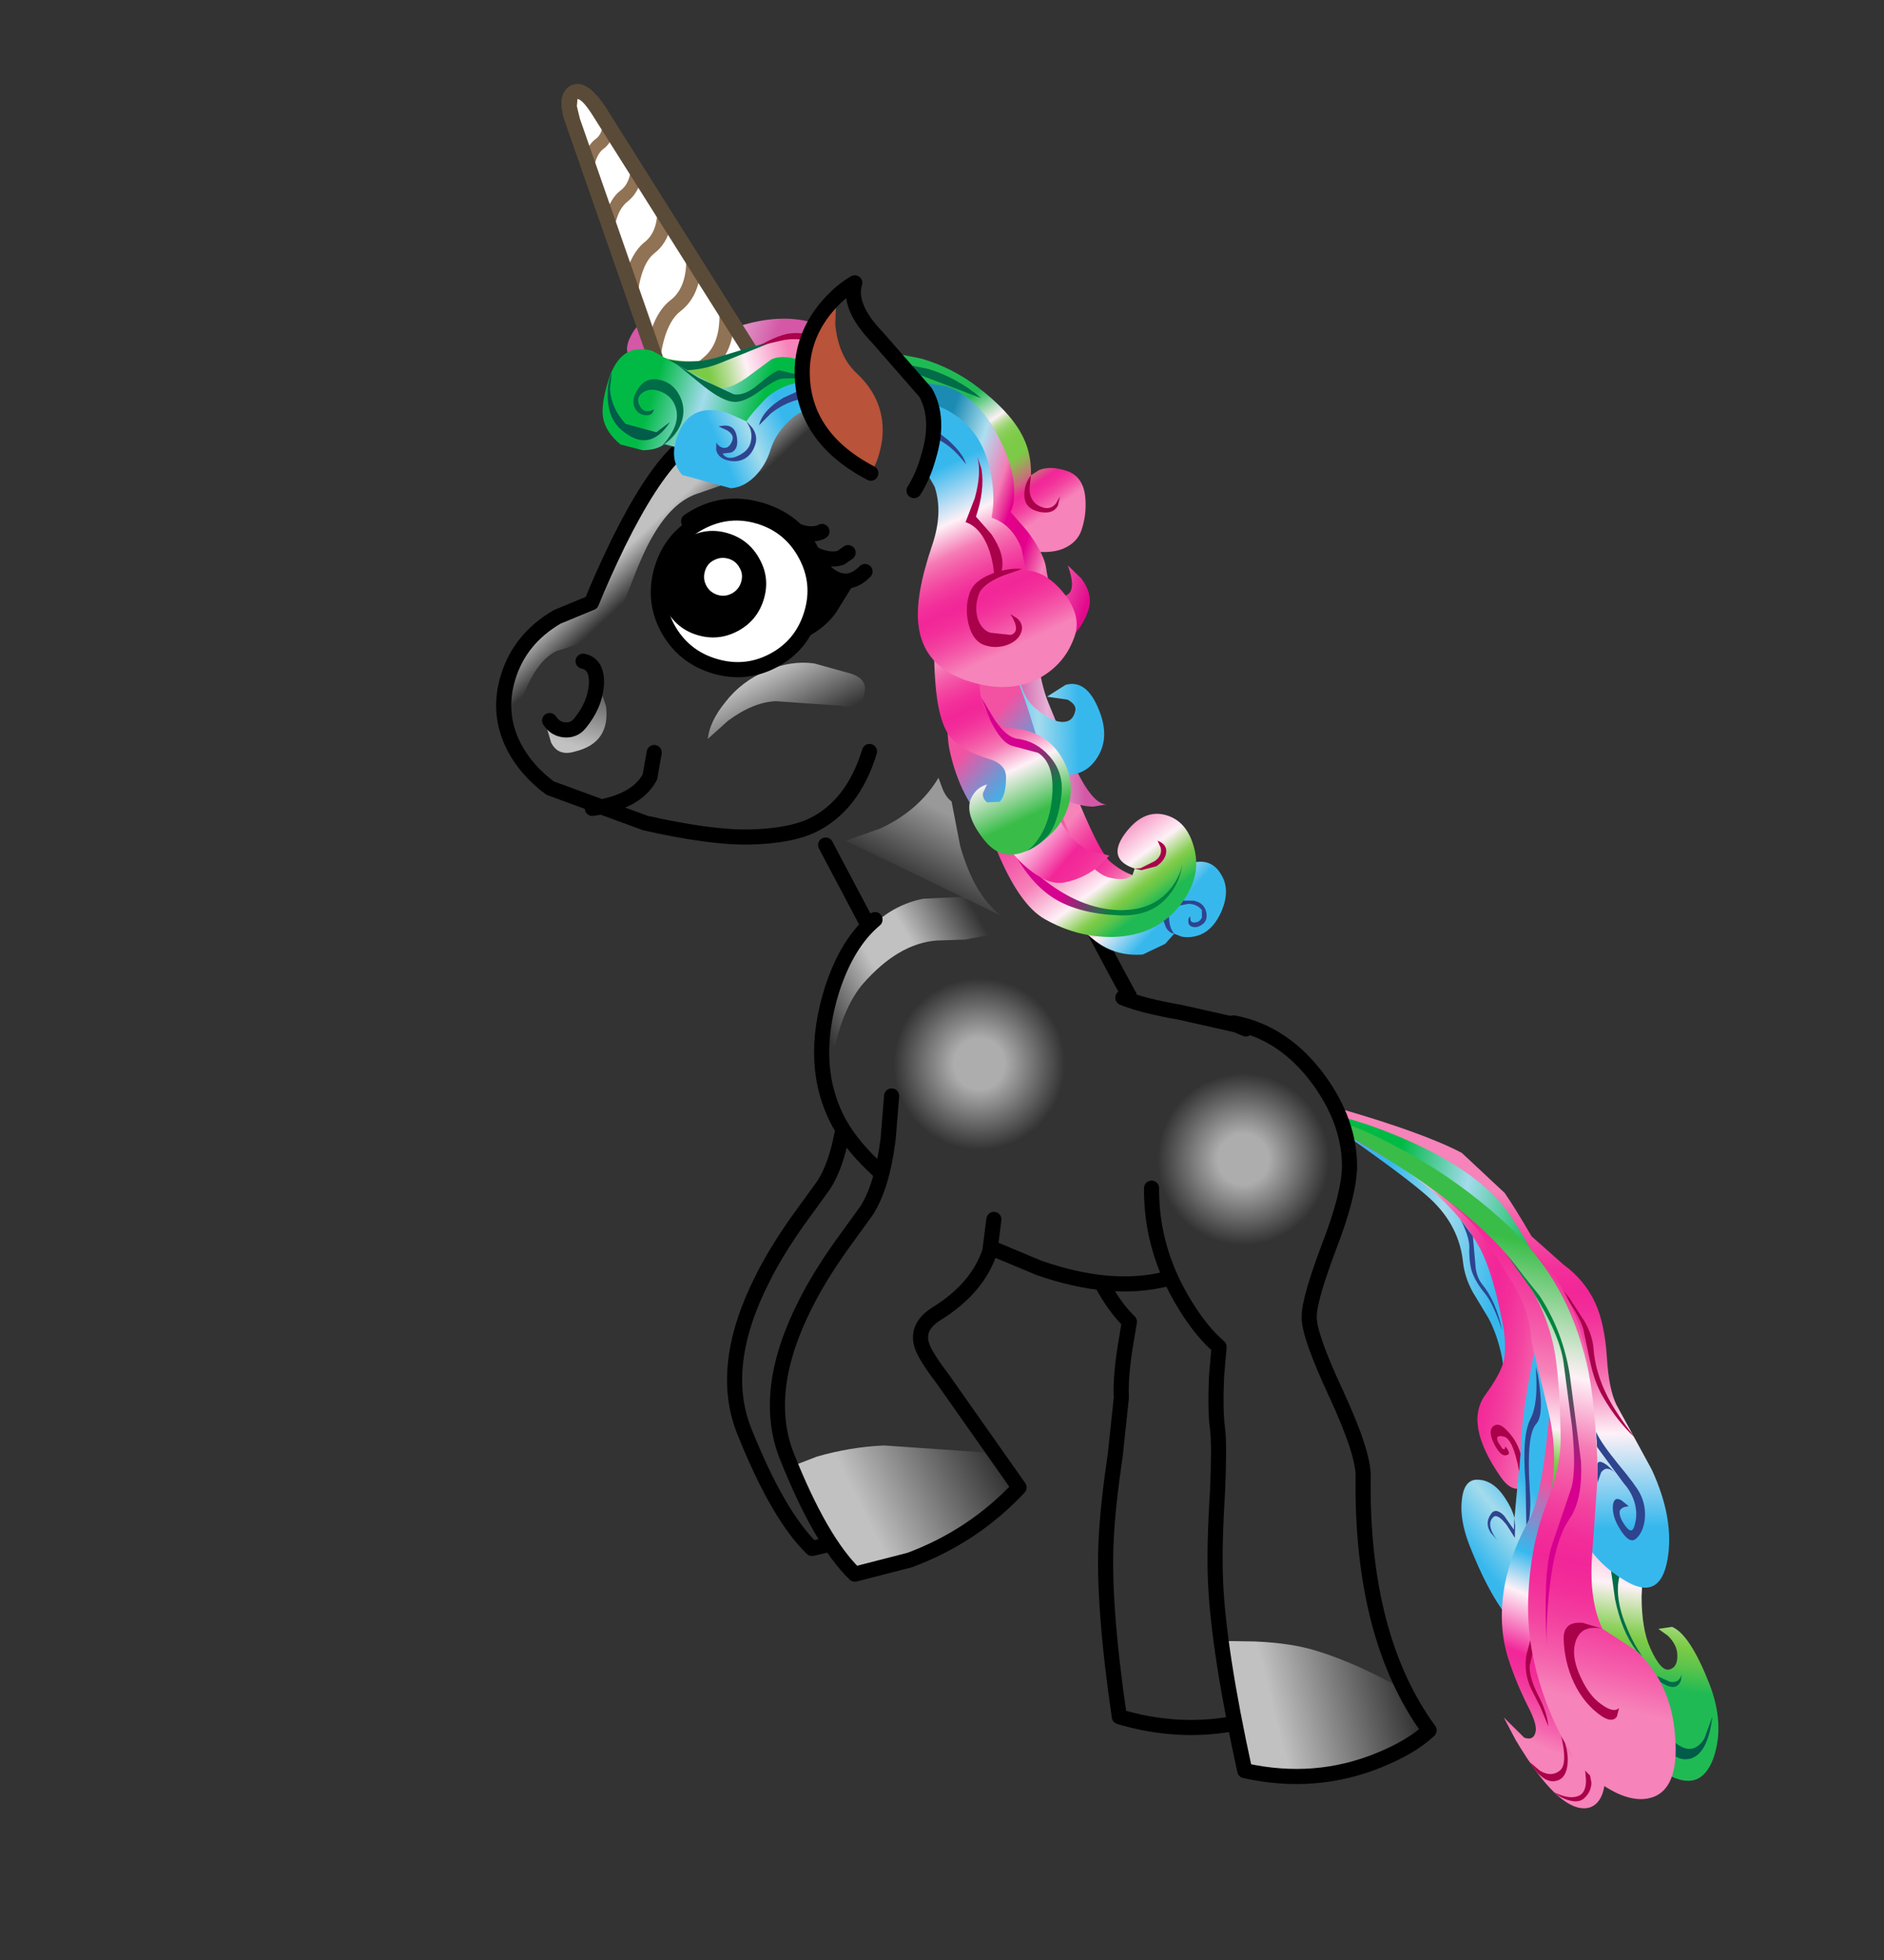 
<svg xmlns="http://www.w3.org/2000/svg" version="1.1" xmlns:xlink="http://www.w3.org/1999/xlink" preserveAspectRatio="none" x="0px" y="0px" width="374px" height="389px" viewBox="0 0 374 389">
<rect x="0" y="0" width="374" height="389" fill="#333333" stroke="none"/>
<defs>
<linearGradient id="Gradient_1" gradientUnits="userSpaceOnUse" x1="46.225" y1="37.55" x2="51.075" y2="28.45" spreadMethod="pad">
<stop  offset="2.745%" stop-color="#FFFFFF" stop-opacity="0"/>

<stop  offset="76.863%" stop-color="#FFFFFF" stop-opacity="0.498"/>
</linearGradient>

<linearGradient id="Gradient_2" gradientUnits="userSpaceOnUse" x1="34.487" y1="51.888" x2="54.213" y2="40.412" spreadMethod="pad">
<stop  offset="9.804%" stop-color="#FFFFFF" stop-opacity="0"/>

<stop  offset="43.137%" stop-color="#FFFFFF" stop-opacity="0.698"/>

<stop  offset="61.961%" stop-color="#FFFFFF" stop-opacity="0.698"/>

<stop  offset="92.941%" stop-color="#FFFFFF" stop-opacity="0"/>
</linearGradient>

<linearGradient id="Gradient_3" gradientUnits="userSpaceOnUse" x1="77.363" y1="119.987" x2="94.938" y2="115.612" spreadMethod="pad">
<stop  offset="23.529%" stop-color="#FFFFFF" stop-opacity="0.698"/>

<stop  offset="98.431%" stop-color="#FFFFFF" stop-opacity="0"/>
</linearGradient>

<linearGradient id="Gradient_4" gradientUnits="userSpaceOnUse" x1="36.675" y1="101.075" x2="53.625" y2="92.625" spreadMethod="pad">
<stop  offset="23.529%" stop-color="#FFFFFF" stop-opacity="0.698"/>

<stop  offset="98.431%" stop-color="#FFFFFF" stop-opacity="0"/>
</linearGradient>

<radialGradient id="Gradient_5" gradientUnits="userSpaceOnUse" cx="0" cy="0" r="8.512" fx="0" fy="0" gradientTransform="matrix( 1, 0, 0, -1, 8.55,8.55) " spreadMethod="pad">
<stop  offset="29.412%" stop-color="#FFFFFF" stop-opacity="0.6"/>

<stop  offset="100%" stop-color="#FFFFFF" stop-opacity="0"/>
</radialGradient>

<linearGradient id="Gradient_6" gradientUnits="userSpaceOnUse" x1="25.938" y1="7.288" x2="17.862" y2="-1.388" spreadMethod="pad">
<stop  offset="38.824%" stop-color="#FFFFFF" stop-opacity="0"/>

<stop  offset="70.98%" stop-color="#FFFFFF" stop-opacity="0.698"/>
</linearGradient>

<linearGradient id="Gradient_7" gradientUnits="userSpaceOnUse" x1="14.062" y1="16.037" x2="11.538" y2="24.262" spreadMethod="pad">
<stop  offset="17.255%" stop-color="#FFFFFF" stop-opacity="0.2"/>

<stop  offset="88.627%" stop-color="#FFFFFF" stop-opacity="0.698"/>
</linearGradient>

<linearGradient id="Gradient_8" gradientUnits="userSpaceOnUse" x1="34.487" y1="22.413" x2="31.112" y2="16.087" spreadMethod="pad">
<stop  offset="0%" stop-color="#FFFFFF" stop-opacity="0"/>

<stop  offset="100%" stop-color="#FFFFFF" stop-opacity="0.698"/>
</linearGradient>

<linearGradient id="Gradient_9" gradientUnits="userSpaceOnUse" x1="20.237" y1="6.05" x2="41.062" y2="34.05" spreadMethod="pad">
<stop  offset="2.353%" stop-color="#F22698"/>

<stop  offset="12.549%" stop-color="#F32E9A"/>

<stop  offset="24.314%" stop-color="#F343A0"/>

<stop  offset="36.863%" stop-color="#F55FAB"/>

<stop  offset="49.804%" stop-color="#F683B9"/>

<stop  offset="69.412%" stop-color="#FEF1F7"/>

<stop  offset="75.294%" stop-color="#BCDF9D"/>

<stop  offset="79.608%" stop-color="#8DD15E"/>

<stop  offset="81.961%" stop-color="#7BCB46"/>

<stop  offset="85.882%" stop-color="#60C54B"/>

<stop  offset="92.157%" stop-color="#20BA54"/>
</linearGradient>

<linearGradient id="Gradient_10" gradientUnits="userSpaceOnUse" x1="0.662" y1="12.65" x2="22.038" y2="12.65" spreadMethod="pad">
<stop  offset="24.314%" stop-color="#37B8ED"/>

<stop  offset="50.98%" stop-color="#A3DBED"/>

<stop  offset="81.176%" stop-color="#37B8ED"/>
</linearGradient>

<linearGradient id="Gradient_11" gradientUnits="userSpaceOnUse" x1="1.312" y1="15.1" x2="24.988" y2="15.1" spreadMethod="pad">
<stop  offset="0%" stop-color="#37B8ED"/>

<stop  offset="27.843%" stop-color="#FEF1F7"/>

<stop  offset="43.137%" stop-color="#F57BB5"/>

<stop  offset="49.412%" stop-color="#F45EA9"/>

<stop  offset="56.471%" stop-color="#F342A0"/>

<stop  offset="63.529%" stop-color="#F22E9A"/>

<stop  offset="69.412%" stop-color="#F22698"/>

<stop  offset="76.078%" stop-color="#F32E9A"/>

<stop  offset="83.922%" stop-color="#F343A0"/>

<stop  offset="91.765%" stop-color="#F55FAB"/>

<stop  offset="100%" stop-color="#F683B9"/>
</linearGradient>

<linearGradient id="Gradient_12" gradientUnits="userSpaceOnUse" x1="26.95" y1="19.763" x2="23.15" y2="39.438" spreadMethod="pad">
<stop  offset="24.314%" stop-color="#37B8ED"/>

<stop  offset="50.98%" stop-color="#A3DBED"/>

<stop  offset="81.176%" stop-color="#37B8ED"/>
</linearGradient>

<linearGradient id="Gradient_13" gradientUnits="userSpaceOnUse" x1="22.938" y1="22.975" x2="33.462" y2="44.925" spreadMethod="pad">
<stop  offset="3.529%" stop-color="#F351A2"/>

<stop  offset="6.667%" stop-color="#DE5DA9"/>

<stop  offset="24.314%" stop-color="#619FD9"/>

<stop  offset="32.157%" stop-color="#37B8ED"/>

<stop  offset="47.451%" stop-color="#FEF1F7"/>

<stop  offset="69.412%" stop-color="#F22698"/>

<stop  offset="76.078%" stop-color="#F32E9A"/>

<stop  offset="83.529%" stop-color="#F343A0"/>

<stop  offset="91.765%" stop-color="#F55FAB"/>

<stop  offset="100%" stop-color="#F683B9"/>
</linearGradient>

<linearGradient id="Gradient_14" gradientUnits="userSpaceOnUse" x1="30.763" y1="23.225" x2="12.838" y2="4.175" spreadMethod="pad">
<stop  offset="0%" stop-color="#37B8ED"/>

<stop  offset="27.843%" stop-color="#FEF1F7"/>

<stop  offset="43.137%" stop-color="#F57BB5"/>

<stop  offset="49.412%" stop-color="#F45EA9"/>

<stop  offset="56.471%" stop-color="#F342A0"/>

<stop  offset="63.529%" stop-color="#F22E9A"/>

<stop  offset="69.412%" stop-color="#F22698"/>

<stop  offset="76.078%" stop-color="#F32E9A"/>

<stop  offset="83.922%" stop-color="#F343A0"/>

<stop  offset="91.765%" stop-color="#F55FAB"/>

<stop  offset="100%" stop-color="#F683B9"/>
</linearGradient>

<linearGradient id="Gradient_15" gradientUnits="userSpaceOnUse" x1="12.812" y1="6.162" x2="26.487" y2="25.638" spreadMethod="pad">
<stop  offset="2.353%" stop-color="#F22698"/>

<stop  offset="12.549%" stop-color="#F32E9A"/>

<stop  offset="24.314%" stop-color="#F343A0"/>

<stop  offset="36.863%" stop-color="#F55FAB"/>

<stop  offset="49.804%" stop-color="#F683B9"/>

<stop  offset="69.412%" stop-color="#FEF1F7"/>

<stop  offset="75.294%" stop-color="#BCDF9D"/>

<stop  offset="79.608%" stop-color="#8DD15E"/>

<stop  offset="81.961%" stop-color="#7BCB46"/>

<stop  offset="85.882%" stop-color="#60C54B"/>

<stop  offset="92.157%" stop-color="#20BA54"/>
</linearGradient>

<linearGradient id="Gradient_16" gradientUnits="userSpaceOnUse" x1="0.188" y1="5.15" x2="26.113" y2="5.15" spreadMethod="pad">
<stop  offset="24.314%" stop-color="#01BA45"/>

<stop  offset="50.98%" stop-color="#A3DBED"/>

<stop  offset="81.176%" stop-color="#01BA45"/>
</linearGradient>

<linearGradient id="Gradient_17" gradientUnits="userSpaceOnUse" x1="13.363" y1="7.175" x2="33.737" y2="38.525" spreadMethod="pad">
<stop  offset="0%" stop-color="#39BD48"/>

<stop  offset="27.843%" stop-color="#FEF1F7"/>

<stop  offset="43.137%" stop-color="#F57BB5"/>

<stop  offset="49.412%" stop-color="#F45EA9"/>

<stop  offset="56.471%" stop-color="#F342A0"/>

<stop  offset="63.529%" stop-color="#F22E9A"/>

<stop  offset="69.412%" stop-color="#F22698"/>

<stop  offset="76.078%" stop-color="#F32E9A"/>

<stop  offset="83.922%" stop-color="#F343A0"/>

<stop  offset="91.765%" stop-color="#F55FAB"/>

<stop  offset="100%" stop-color="#F683B9"/>
</linearGradient>

<linearGradient id="Gradient_18" gradientUnits="userSpaceOnUse" x1="29.1" y1="26.638" x2="19.6" y2="6.562" spreadMethod="pad">
<stop  offset="28.627%" stop-color="#D6018F"/>

<stop  offset="80.784%" stop-color="#01843F"/>
</linearGradient>

<linearGradient id="Gradient_19" gradientUnits="userSpaceOnUse" x1="14.1" y1="21.975" x2="6.1" y2="8.725" spreadMethod="pad">
<stop  offset="0%" stop-color="#37B8ED"/>

<stop  offset="27.843%" stop-color="#FEF1F7"/>

<stop  offset="43.137%" stop-color="#F57BB5"/>

<stop  offset="49.412%" stop-color="#F45EA9"/>

<stop  offset="56.471%" stop-color="#F342A0"/>

<stop  offset="63.529%" stop-color="#F22E9A"/>

<stop  offset="69.412%" stop-color="#F22698"/>

<stop  offset="76.078%" stop-color="#F32E9A"/>

<stop  offset="83.922%" stop-color="#F343A0"/>

<stop  offset="91.765%" stop-color="#F55FAB"/>

<stop  offset="100%" stop-color="#F683B9"/>
</linearGradient>

<linearGradient id="Gradient_20" gradientUnits="userSpaceOnUse" x1="4.613" y1="-0.25" x2="12.488" y2="22.45" spreadMethod="pad">
<stop  offset="2.353%" stop-color="#F22698"/>

<stop  offset="12.549%" stop-color="#F32E9A"/>

<stop  offset="24.314%" stop-color="#F343A0"/>

<stop  offset="36.863%" stop-color="#F55FAB"/>

<stop  offset="49.804%" stop-color="#F683B9"/>

<stop  offset="69.412%" stop-color="#FEF1F7"/>

<stop  offset="75.294%" stop-color="#BCDF9D"/>

<stop  offset="79.608%" stop-color="#8DD15E"/>

<stop  offset="81.961%" stop-color="#7BCB46"/>

<stop  offset="85.882%" stop-color="#60C54B"/>

<stop  offset="92.157%" stop-color="#20BA54"/>
</linearGradient>

<linearGradient id="Gradient_21" gradientUnits="userSpaceOnUse" x1="3.625" y1="10.512" x2="13.875" y2="19.887" spreadMethod="pad">
<stop  offset="28.627%" stop-color="#D6018F"/>

<stop  offset="70.196%" stop-color="#01843F"/>
</linearGradient>

<linearGradient id="Gradient_22" gradientUnits="userSpaceOnUse" x1="4.987" y1="8.6" x2="17.212" y2="8.6" spreadMethod="pad">
<stop  offset="24.314%" stop-color="#D458A6"/>

<stop  offset="50.98%" stop-color="#E5B2D6"/>

<stop  offset="81.176%" stop-color="#D458A6"/>
</linearGradient>

<linearGradient id="Gradient_23" gradientUnits="userSpaceOnUse" x1="3.5" y1="7.2" x2="16.8" y2="7.2" spreadMethod="pad">
<stop  offset="24.314%" stop-color="#37B8ED"/>

<stop  offset="50.98%" stop-color="#A3DBED"/>

<stop  offset="81.176%" stop-color="#37B8ED"/>
</linearGradient>

<linearGradient id="Gradient_24" gradientUnits="userSpaceOnUse" x1="4.275" y1="8.838" x2="20.425" y2="23.763" spreadMethod="pad">
<stop  offset="3.529%" stop-color="#F351A2"/>

<stop  offset="6.667%" stop-color="#DE5DA9"/>

<stop  offset="24.314%" stop-color="#619FD9"/>

<stop  offset="32.157%" stop-color="#37B8ED"/>

<stop  offset="47.451%" stop-color="#FEF1F7"/>

<stop  offset="69.412%" stop-color="#F22698"/>

<stop  offset="76.078%" stop-color="#F32E9A"/>

<stop  offset="83.529%" stop-color="#F343A0"/>

<stop  offset="91.765%" stop-color="#F55FAB"/>

<stop  offset="100%" stop-color="#F683B9"/>
</linearGradient>

<linearGradient id="Gradient_25" gradientUnits="userSpaceOnUse" x1="9.325" y1="17.7" x2="2.575" y2="2.4" spreadMethod="pad">
<stop  offset="0%" stop-color="#39BD48"/>

<stop  offset="27.843%" stop-color="#FEF1F7"/>

<stop  offset="43.137%" stop-color="#F57BB5"/>

<stop  offset="49.412%" stop-color="#F45EA9"/>

<stop  offset="56.471%" stop-color="#F342A0"/>

<stop  offset="63.529%" stop-color="#F22E9A"/>

<stop  offset="69.412%" stop-color="#F22698"/>

<stop  offset="76.078%" stop-color="#F32E9A"/>

<stop  offset="83.922%" stop-color="#F343A0"/>

<stop  offset="91.765%" stop-color="#F55FAB"/>

<stop  offset="100%" stop-color="#F683B9"/>
</linearGradient>

<linearGradient id="Gradient_26" gradientUnits="userSpaceOnUse" x1="5.513" y1="10.238" x2="11.088" y2="17.762" spreadMethod="pad">
<stop  offset="28.627%" stop-color="#D6018F"/>

<stop  offset="80.784%" stop-color="#01843F"/>
</linearGradient>

<linearGradient id="Gradient_27" gradientUnits="userSpaceOnUse" x1="7.812" y1="2.875" x2="18.988" y2="11.125" spreadMethod="pad">
<stop  offset="0%" stop-color="#20BA54"/>

<stop  offset="22.745%" stop-color="#FEF1F7"/>

<stop  offset="23.137%" stop-color="#F6EFED"/>

<stop  offset="25.098%" stop-color="#D9E7C5"/>

<stop  offset="27.059%" stop-color="#C0E0A2"/>

<stop  offset="29.412%" stop-color="#AADA85"/>

<stop  offset="31.765%" stop-color="#99D46E"/>

<stop  offset="34.51%" stop-color="#8CD05C"/>

<stop  offset="38.039%" stop-color="#82CD4F"/>

<stop  offset="42.745%" stop-color="#7DCB48"/>

<stop  offset="53.725%" stop-color="#7BCB46"/>

<stop  offset="59.608%" stop-color="#96AF57"/>

<stop  offset="71.373%" stop-color="#D06580"/>

<stop  offset="71.373%" stop-color="#D06580" stop-opacity="0"/>

<stop  offset="100%" stop-color="#000000" stop-opacity="0"/>
</linearGradient>

<linearGradient id="Gradient_28" gradientUnits="userSpaceOnUse" x1="7.812" y1="2.875" x2="18.988" y2="11.125" spreadMethod="pad">
<stop  offset="0%" stop-color="#000000" stop-opacity="0"/>

<stop  offset="71.373%" stop-color="#D06580" stop-opacity="0"/>

<stop  offset="71.373%" stop-color="#D06580"/>

<stop  offset="78.431%" stop-color="#F22698"/>

<stop  offset="83.137%" stop-color="#F32E9A"/>

<stop  offset="88.627%" stop-color="#F343A0"/>

<stop  offset="94.118%" stop-color="#F55FAB"/>

<stop  offset="100%" stop-color="#F683B9"/>
</linearGradient>

<linearGradient id="Gradient_29" gradientUnits="userSpaceOnUse" x1="3.112" y1="12.95" x2="26.288" y2="12.95" spreadMethod="pad">
<stop  offset="18.039%" stop-color="#1C8BB4"/>

<stop  offset="34.118%" stop-color="#AEDFF0"/>

<stop  offset="47.451%" stop-color="#F57BB5"/>

<stop  offset="49.412%" stop-color="#EF58A6"/>

<stop  offset="52.157%" stop-color="#E92F98"/>

<stop  offset="54.902%" stop-color="#E5018E"/>

<stop  offset="57.647%" stop-color="#E20188"/>

<stop  offset="59.608%" stop-color="#E10186"/>

<stop  offset="62.745%" stop-color="#E20188"/>

<stop  offset="65.882%" stop-color="#E5018F"/>

<stop  offset="69.412%" stop-color="#E93099"/>

<stop  offset="72.941%" stop-color="#F05AA8"/>

<stop  offset="76.078%" stop-color="#F683B9"/>

<stop  offset="98.824%" stop-color="#E3098C"/>
</linearGradient>

<linearGradient id="Gradient_30" gradientUnits="userSpaceOnUse" x1="6.888" y1="10.688" x2="20.213" y2="24.513" spreadMethod="pad">
<stop  offset="0%" stop-color="#37B8ED"/>

<stop  offset="27.843%" stop-color="#FEF1F7"/>

<stop  offset="43.137%" stop-color="#F57BB5"/>

<stop  offset="49.412%" stop-color="#F45EA9"/>

<stop  offset="56.471%" stop-color="#F342A0"/>

<stop  offset="63.529%" stop-color="#F22E9A"/>

<stop  offset="69.412%" stop-color="#F22698"/>

<stop  offset="76.078%" stop-color="#F32E9A"/>

<stop  offset="83.922%" stop-color="#F343A0"/>

<stop  offset="91.765%" stop-color="#F55FAB"/>

<stop  offset="100%" stop-color="#F683B9"/>
</linearGradient>

<linearGradient id="Gradient_31" gradientUnits="userSpaceOnUse" x1="0.075" y1="4.65" x2="17.125" y2="4.65" spreadMethod="pad">
<stop  offset="24.314%" stop-color="#D458A6"/>

<stop  offset="50.98%" stop-color="#E5B2D6"/>

<stop  offset="81.176%" stop-color="#D458A6"/>
</linearGradient>

<linearGradient id="Gradient_32" gradientUnits="userSpaceOnUse" x1="17.488" y1="2.237" x2="9.312" y2="6.963" spreadMethod="pad">
<stop  offset="10.98%" stop-color="#F683B9"/>

<stop  offset="58.039%" stop-color="#FEF1F7"/>

<stop  offset="58.824%" stop-color="#FBF0F3"/>

<stop  offset="78.431%" stop-color="#B6DD96"/>

<stop  offset="92.157%" stop-color="#8CD05C"/>

<stop  offset="98.824%" stop-color="#7BCB46"/>
</linearGradient>

<linearGradient id="Gradient_33" gradientUnits="userSpaceOnUse" x1="0.025" y1="9.4" x2="18.775" y2="9.4" spreadMethod="pad">
<stop  offset="24.314%" stop-color="#01BA45"/>

<stop  offset="50.98%" stop-color="#A3DBED"/>

<stop  offset="81.176%" stop-color="#01BA45"/>
</linearGradient>

<linearGradient id="Gradient_34" gradientUnits="userSpaceOnUse" x1="10.325" y1="15.338" x2="19.675" y2="7.463" spreadMethod="pad">
<stop  offset="24.314%" stop-color="#37B8ED"/>

<stop  offset="50.98%" stop-color="#A3DBED"/>

<stop  offset="81.176%" stop-color="#37B8ED"/>
</linearGradient>

<g id="Symbol_128_0_Layer0_0_FILL">
<path fill="url(#Gradient_1)" stroke="none" d="
M 54.5 40.25
Q 51.85 38.15 50.5 33.35
L 49.65 28.95
Q 49.05 28.5 48.7 27.55
L 48.35 26.6
Q 46.45 29.8 42.65 31.6
L 39.15 32.85 54.5 40.25 Z"/>
</g>

<g id="Symbol_128_0_Layer0_1_FILL">
<path fill="url(#Gradient_2)" stroke="none" d="
M 46.85 38.6
Q 43.25 39.3 40.65 42.5 38.2 45.6 37.6 49.65 36.95 53.75 37.4 56.95 37.55 55.3 38.05 53.25 39.05 49.15 40.85 47.05 44.35 43.05 48.15 42.75
L 51.05 42.65 53.6 42.15
Q 55.3 41.25 53.65 39.75 52.05 38.25 50.05 38.45
L 46.85 38.6 Z"/>
</g>

<g id="Symbol_128_0_Layer0_2_FILL">
<path fill="url(#Gradient_3)" stroke="none" d="
M 76.6 112.25
Q 77.4 118.45 79.2 125 86.1 126.5 92.2 123.9 95.2 122.6 96.85 120.9 95.65 119.25 94.7 117.2 90 114.5 85.95 113.25 83.4 112.45 79.75 112.3
L 76.6 112.25 Z"/>
</g>

<g id="Symbol_128_0_Layer0_3_FILL">
<path fill="url(#Gradient_4)" stroke="none" d="
M 36.3 93.95
L 33.7 94.95
Q 36.75 102.4 40 105.6
L 45.45 104.25
Q 51.8 101.85 56.3 97
L 53.8 93.6 42.95 92.85
Q 39.6 93 36.3 93.95 Z"/>
</g>

<g id="Symbol_3_0_Layer0_0_FILL">
<path fill="url(#Gradient_5)" stroke="none" d="
M 17.05 8.55
Q 17.05 5 14.55 2.5 12.05 0 8.55 0 5.05 0 2.5 2.5 0 5.05 0 8.55 0 12.05 2.5 14.55 5 17.05 8.55 17.05 12.1 17.05 14.55 14.55 17.05 12.1 17.05 8.55 Z"/>
</g>

<g id="Symbol_129_0_Layer0_0_FILL">
<path fill="url(#Gradient_6)" stroke="none" d="
M 24.3 -1.55
Q 36.1 -5.6 39.35 -6.95 46.35 -9.9 43.3 -10.85 35.7 -13.15 29.8 -10.8 26.4 -9.45 22.45 -5.6 19.65 -2.9 16.5 3.5 14.9 6.65 13.85 9.25
L 10.45 10.75
Q 6.7 12.95 5.6 16.65 4.9 18.95 5.35 21.25 5.55 22.35 5.9 23.05 6.2 21.1 6.9 19.1 8.35 14.95 10.5 14 12.7 13.4 14 12.55 16.4 11.15 17.55 8.15 19 4.25 20 2.6 21.9 -0.7 24.3 -1.55 Z"/>
</g>

<g id="Symbol_129_0_Layer0_1_FILL">
<path fill="url(#Gradient_7)" stroke="none" d="
M 13.4 20.3
Q 11.5 23.05 9.75 20.95
L 9.5 21.75 9.9 23.1
Q 10.6 24.5 12.25 24 15.8 23.15 15.35 19.5
L 14.2 16.05
Q 14.3 17.1 14 18.5
L 13.4 20.3 Z"/>
</g>

<g id="Symbol_129_0_Layer0_2_FILL">
<path fill="url(#Gradient_8)" stroke="none" d="
M 39.6 16.25
L 36 15.25
Q 33.7 14.95 31.35 15.95 28.8 17 27.15 19.15 25.65 21 25.45 22.75
L 27.45 20.95
Q 29.95 19.1 32.2 19
L 38.65 19.45
Q 40.55 20.05 40.95 18.4 41.45 16.8 39.6 16.25 Z"/>
</g>

<g id="Mask_Mask_Symbol_124_0_Layer0_0_FILL">
<path fill="#FFFFFF" stroke="none" d="
M 81.85 52.55
Q 92.25 59.85 87.85 71.6
L 97.9 77.4 97.3 94.9 100.75 131.85 123.6 133.95 137.75 122.45 134.8 96 126.25 70.35 110.5 51.5 81.85 52.55 Z"/>
</g>

<g id="Symbol_51_0_Layer0_0_FILL">
<path fill="url(#Gradient_9)" stroke="none" d="
M 42.45 38.2
Q 46.25 37.1 46.85 32.75 47.35 28.7 45.1 26.45 42.4 23.75 40.6 24.6
L 39.35 25.95 40.35 25.75
Q 41.4 25.75 41.6 26.65 41.85 27.65 41.2 28.5 40.45 29.6 38.95 28.35 37.8 27.4 37.2 24.55
L 36.3 18.55
Q 35.85 15.6 33.25 13.1 31.15 11.1 28.65 10.15 27.4 9.7 28.45 15.6 29.9 23.55 29.35 27.3 28.6 32.6 33.45 36.15 38.05 39.45 42.45 38.2 Z"/>
</g>

<g id="Symbol_51_0_Layer0_1_FILL">
<path fill="#015C49" stroke="none" d="
M 43 34.6
L 43.25 35.8
Q 44.05 35.55 44.8 34.6 46.25 32.65 46 29.15
L 45.65 31.75
Q 44.9 34.35 43 34.6 Z"/>
</g>

<g id="Symbol_51_0_Layer0_2_FILL">
<path fill="#016C48" stroke="none" d="
M 33.85 24.8
L 34.75 27
Q 35.95 29.3 37.7 29.75
L 38.35 29.75
Q 37.4 29.45 36.5 28.65 34.65 27.05 34.75 24.65
L 33.85 24.8 Z"/>
</g>

<g id="Symbol_51_0_Layer0_3_FILL">
<path fill="#016C48" stroke="none" d="
M 42.35 28
Q 42.3 29 41.4 29.65
L 40.05 30.25 40.45 30.5
Q 42.25 30.05 42.4 28.55
L 42.35 28 Z"/>
</g>

<g id="Symbol_52_0_Layer0_0_FILL">
<path fill="url(#Gradient_10)" stroke="none" d="
M 20.35 17.6
Q 20.3 19 20.85 19.4 21.35 19.85 21.85 18.95 22.55 17.7 21.6 12.5 20.6 6.85 18.35 6.2
L 10.65 5.85 4.1 6.6
Q 2.2 7.15 0.65 7.95
L 1.05 8.8
Q 7.95 7.3 10.25 7.25 13.4 7.2 14.4 10.1 14.85 11.3 15.85 11.9
L 17.75 12.85
Q 18.75 13.45 19.55 14.8 20.35 16.2 20.35 17.6 Z"/>
</g>

<g id="Symbol_52_0_Layer0_1_FILL">
<path fill="url(#Gradient_11)" stroke="none" d="
M 24.95 22.1
L 24.95 16.1
Q 24.75 9.6 23.7 7.15 22.55 4.55 17.65 4.25 13.75 4 9.55 5.15 5.2 6.4 2.55 7.65
L 1.3 8.15 6.85 6.95
Q 12.75 5.5 15.8 7.45 17.3 8.45 19 11.7 20.05 13.6 20 15.45 19.9 16.9 18.9 19.9 17.4 24.35 21.8 25.9 23.15 26.4 24.15 24.85 25.05 23.55 24.95 22.1 Z"/>
</g>

<g id="Symbol_52_0_Layer0_2_FILL">
<path fill="url(#Gradient_12)" stroke="none" d="
M 27.5 13.55
Q 24.05 6.5 23.2 8.1 22.65 9.2 22.7 14.35 22.75 19.2 23.2 21.75
L 23.85 28.35
Q 23.4 27.7 22.6 27.4 21.05 26.75 19.45 28.35 18.4 29.5 18.6 31.35 18.75 33.2 20.1 34.6 25.2 39.7 28.7 36.7 30.75 34.95 31.2 29.9 31.55 26.25 31.1 22.95 30.8 20.3 27.5 13.55 Z"/>
</g>

<g id="Symbol_52_0_Layer0_3_FILL">
<path fill="#AA014B" stroke="none" d="
M 21.7 22.8
Q 21.75 23.2 21.45 23.25
L 20.95 23.05
Q 20.45 22.65 21.4 22.05 22.3 21.5 23.45 23.85
L 23.25 22.15
Q 22.65 21.25 21.4 21.25 20.65 21.25 20.25 21.95 19.85 22.65 20.25 23.2 20.5 23.55 21 23.75 21.55 23.95 21.9 23.55 22.5 22.95 21.7 22.8 Z"/>
</g>

<g id="Symbol_52_0_Layer0_4_FILL">
<path fill="#2E448E" stroke="none" d="
M 14.85 6.95
L 13.3 6.5
Q 13.6 6.6 13.95 6.95 14.55 7.5 14.7 8.15 14.9 9.4 15.35 10.1 15.85 10.75 17.05 11 17.95 11.15 19.3 12.8 18.2 10.7 16.55 10.4 16 10.25 15.7 9.55
L 14.85 6.95 Z"/>
</g>

<g id="Symbol_52_0_Layer0_5_FILL">
<path fill="#2E448E" stroke="none" d="
M 23.85 28.35
L 24 29.45 22.85 29.05
Q 21.85 29 21.55 30.1 21.15 31.4 21.9 31.7
L 22.7 31.8
Q 22.341 31.744 22.05 31.55 21.4 31.05 21.85 30.1 22.15 29.4 23.25 29.65
L 24.25 30.1 24.05 29 23.85 28.35 Z"/>
</g>

<g id="Symbol_52_0_Layer0_6_FILL">
<path fill="#2E448E" stroke="none" d="
M 23.45 13.7
L 23.1 13.15
Q 24.05 16.15 23.55 18.25 23.05 20.5 24.25 24.3
L 25.1 28 25.25 27.3
Q 25.25 26.05 24.7 24.3 23.45 19.9 24.2 18.15 24.8 16.6 23.45 13.7 Z"/>
</g>

<g id="Symbol_53_0_Layer0_0_FILL">
<path fill="url(#Gradient_13)" stroke="none" d="
M 28.2 17.5
Q 26.3 12.15 25.25 11.7 24.85 11.5 25.35 17.35 26 24.4 25.25 27.3 24.15 31.7 24.15 35.2 24.2 39.3 25.85 41.4 27.05 42.9 28.65 44 29.65 44.7 29.7 45.4 29.75 46.45 28.75 47
L 26.45 46.95 28 47.95
Q 30.65 49.3 32.55 49.3 34.85 49.3 36.2 47.55 37.55 45.7 36.95 43.05 36.75 42.2 33.1 36.1 29.95 30.8 30.1 27.3 30.25 23.35 28.2 17.5 Z"/>
</g>

<g id="Symbol_53_0_Layer0_1_FILL">
<path fill="#AA014B" stroke="none" d="
M 32.6 43.9
L 32.15 43.65
Q 33.3 45.6 32.7 46.85 32 48.25 30.8 48.6
L 29.7 48.7
Q 31.3 49.45 32.4 48.25 33.3 47.3 33.3 46 33.3 45.15 32.95 44.45
L 32.6 43.9 Z"/>
</g>

<g id="Symbol_53_0_Layer0_2_FILL">
<path fill="#AA014B" stroke="none" d="
M 32.55 49.3
Q 33.3 49.25 34.15 48.7 35.2 48.05 35.6 46.95 36 45.95 35.85 45.25
L 35.6 44.75 35.05 44.7 35.3 45.5
Q 35.5 46.4 35.1 47.2 34.35 48.55 32.55 49.3 Z"/>
</g>

<g id="Symbol_53_0_Layer0_3_FILL">
<path fill="#AA014B" stroke="none" d="
M 27.55 37.85
L 27.45 39.45
Q 27.5 41.25 28.45 42.05
L 29.75 42.95 30.8 43.95
Q 30.45 42.8 29.2 42 28.15 41.25 27.95 40.2
L 28 38.85 27.55 37.85 Z"/>
</g>

<g id="Symbol_54_0_Layer0_0_FILL">
<path fill="url(#Gradient_14)" stroke="none" d="
M 23.8 7.05
Q 25.9 9.65 26.8 11.75 27.7 13.85 29.65 16.55
L 29.35 19.65
Q 29.25 22.95 30.2 23.9 31.85 25.55 35.2 24.55 39 23.5 38.95 19.05 38.9 14.85 35.85 12.4
L 31.35 9.65
Q 30.35 8.9 29.6 6.25 28.8 3.5 27.55 2.45 26.15 1.3 23.8 1.75
L 20.35 1.95
Q 18.3 0.85 17.05 0.4
L 12.3 0.5
Q 8.4 1.95 0 7
L 0.85 8.8 9.2 6.2
Q 17.85 3.6 19.45 3.75 21.2 3.9 23.8 7.05 Z"/>
</g>

<g id="Symbol_54_0_Layer0_1_FILL">
<path fill="#2E448E" stroke="none" d="
M 29.95 13.8
L 30.3 15.05 33.5 16
Q 34.35 16.1 34.85 16.8 35.35 17.55 35.25 18.75 35.2 19.85 34.45 19.65 33.7 19.45 33.6 18.9 33.55 18.6 33.95 18.05
L 34.35 17.6 33.55 17.7
Q 32.8 17.95 32.85 18.85 32.95 19.95 34 20.4 35.1 20.9 35.6 19.9 36.15 18.8 36.1 17.5 36 16.05 35.15 15.5 34.65 15.15 32.55 14.75 30.6 14.35 29.95 13.8 Z"/>
</g>

<g id="Symbol_54_0_Layer0_2_FILL">
<path fill="#AA014B" stroke="none" d="
M 33.65 11
Q 31.4 10.4 30.4 9.7 28.8 8.6 28.2 6.65 27.9 5.6 26.9 5
L 25 4.2 22.6 3.75 23.5 4.15 24.9 4.5
Q 26.35 5 26.9 5.8
L 28.1 8.05
Q 28.9 9.55 29.95 10.1 31.7 11.05 33.65 11 Z"/>
</g>

<g id="Symbol_54_0_Layer0_3_FILL">
<path fill="#2E448E" stroke="none" d="
M 31 18.15
L 31.15 16.95
Q 31.519 15.843 32.45 15.8
L 31.65 15.8
Q 30.7 15.95 30.65 16.5
L 31 18.15 Z"/>
</g>

<g id="Symbol_55_0_Layer0_0_FILL">
<path fill="url(#Gradient_15)" stroke="none" d="
M 27.55 7.55
Q 25.15 3.2 21 3.25 15.35 3.3 8.1 5 0.1 6.9 0.85 8.8
L 6.9 6.9
Q 13.45 5.2 15.85 6.15 19.25 7.5 20.2 8.15 21.7 9.2 22.3 11.4
L 24.9 15.7
Q 26.8 18.7 26.8 23
L 26.95 30.05
Q 27.1 31.75 27.85 31.95 28.75 32.15 29.95 25.2 31.25 17.95 30.3 15.05 28.35 9.05 27.55 7.55 Z"/>
</g>

<g id="Symbol_55_0_Layer0_1_FILL">
<path fill="url(#Gradient_16)" stroke="none" d="
M 25.15 7.1
L 24.15 6.05
Q 21.45 3.35 18.05 1.95 14.7 0.55 7.1 3.95 3.35 5.65 0.2 7.65
L 0.85 8.8
Q 2.9 7.35 5.25 6.6 12.85 4 18.75 4.25 21.95 4.35 24.4 6.4
L 25.15 7.1 Z"/>
</g>

<g id="Symbol_55_0_Layer0_2_FILL">
<path fill="url(#Gradient_17)" stroke="none" d="
M 41.9 41.3
Q 44.35 38 42.65 33.4 41.25 29.6 37.55 29.8
L 34.1 30.7
Q 32.3 29.3 31.8 25.05
L 30.9 17.6
Q 29.4 11.2 27.8 8.5 24.6 3 18.55 3 12.75 3 6.1 5.5 2.8 6.7 0.65 7.95
L 0.85 8.8
Q 13.55 4.55 19.05 5.8 22.65 6.6 24.4 9.8 25.5 11.85 26.7 17.2 27.3 19.7 26.55 24.7 25.8 30 26.7 34.9 27.55 39.4 30.5 42.35 33.5 45.3 36.6 44.6 39.95 43.9 41.9 41.3 Z"/>
</g>

<g id="Symbol_55_0_Layer0_3_FILL">
<path fill="#AA014B" stroke="none" d="
M 34.1 30.7
L 32.15 31.85
Q 30.3 33.35 30.65 34.9 31.15 36.9 32.4 37.9 33.75 38.95 35.65 38.5 36.75 38.2 37.05 37.25
L 37.1 36.3
Q 36.7 37.25 35.3 37.5 34.05 37.75 32.95 36.85 31.85 36 31.8 34.65 31.75 32.3 34.1 30.7 Z"/>
</g>

<g id="Symbol_55_0_Layer0_4_FILL">
<path fill="url(#Gradient_18)" stroke="none" d="
M 21.4 6.7
Q 24.8 8.25 25.65 10.45
L 27.6 15.4
Q 28.75 18.7 28.65 20.75
L 27.85 27.65
Q 27.5 30.7 29.2 37 28.7 35 28.45 32.1 28 27.05 29 23.85 29.95 20.9 29.05 17.65
L 26.45 11
Q 25.05 7.75 22.2 6.55
L 18.2 5.65 21.4 6.7 Z"/>
</g>

<g id="Symbol_56_0_Layer0_0_FILL">
<path fill="#FFFFFF" stroke="none" d="
M 14.6 27.2
Q 12.35 29.45 12.35 32.65 12.35 35.9 14.6 38.15 16.9 40.4 20.1 40.4 23.35 40.4 25.6 38.15 27.85 35.9 27.85 32.65 27.85 29.45 25.6 27.2 23.3 24.9 20.1 24.9 16.9 24.9 14.6 27.2 Z"/>
</g>

<g id="Symbol_56_0_Layer0_1_FILL">
<path fill="#000000" stroke="none" d="
M 12.35 32.65
Q 12.35 34.85 13.9 36.4 15.45 37.95 17.6 37.95 19.8 37.95 21.35 36.4 22.9 34.85 22.9 32.65 22.9 30.45 21.35 28.95 19.8 27.4 17.6 27.4 15.45 27.4 13.9 28.95 12.35 30.5 12.35 32.65 Z"/>
</g>

<g id="Symbol_56_0_Layer0_2_FILL">
<path fill="#FFFFFF" stroke="none" d="
M 16.5 31.65
Q 16.5 32.45 17.05 33 17.6 33.55 18.4 33.55 19.15 33.55 19.7 33 20.25 32.45 20.25 31.65 20.25 30.85 19.7 30.35 19.15 29.8 18.4 29.8 17.6 29.8 17.05 30.35 16.5 30.85 16.5 31.65 Z"/>
</g>

<g id="Symbol_56_0_Layer0_11_FILL">
<path fill="#000000" stroke="none" d="
M 28.2 32.95
L 28 35.05
Q 29.6 33.5 30.15 31.75
L 30.9 28.9
Q 29.65 29.35 27.65 28.2
L 25.9 26.95 27.05 28.75
Q 28.2 30.55 28.2 32.95 Z"/>
</g>

<g id="Mask_Mask_Symbol_14_0_Layer0_0_FILL">
<path fill="#FFFFFF" stroke="none" d="
M 94.2 -5.65
L -10.6 -3.75 -4.25 32.85 31.15 24.6 29.4 17.65
Q 21.65 16.2 19.85 9.65 18.95 6.2 20.55 2.75
L 22.35 0
Q 22.35 2.45 26 4.5 31.45 7.55 32.25 8.35 34.4 10.4 34.4 14.4 34.4 16.4 33.95 18
L 34.9 82.5 94.25 81.75 94.2 -5.65 Z"/>
</g>

<g id="Symbol_58_0_Layer0_0_FILL">
<path fill="url(#Gradient_19)" stroke="none" d="
M 7.35 0.1
Q 6.05 0.45 5.45 1.4 4.9 2.25 4.7 7.95
L 4.65 16.55
Q 4.75 19.75 6 22 7.35 24.6 9.95 25.5
L 12.4 25.25 13.6 24.5 14.15 25.1
Q 14.9 25.7 16 25.7 17.45 25.65 18.85 23.9 20.35 21.95 20.05 19.95 19.8 18 18.35 17.5 17.35 17.15 15.1 17.45 12.05 17.8 10.2 13.9 9.55 12.6 9.35 6.35
L 9.25 0.4
Q 8.65 -0.25 7.35 0.1 Z"/>
</g>

<g id="Symbol_58_0_Layer0_1_FILL">
<path fill="url(#Gradient_20)" stroke="none" d="
M 16.85 10.85
Q 15 9.35 12.45 11.35 9.9 13.4 12.2 15.6
L 11.75 16.25
Q 11 16.7 9.6 15.6 7.05 13.65 7.2 2.85 7.25 0.25 3.7 0.65
L 0.2 1.55 0 7.9
Q 0.2 14.8 2.05 17.45 4.5 20.95 7.9 22.35 11.75 23.9 14.95 21.7 18.15 19.5 18.45 15.8 18.75 12.4 16.85 10.85 Z"/>
</g>

<g id="Symbol_58_0_Layer0_2_FILL">
<path fill="#AA014B" stroke="none" d="
M 12.2 15.6
L 12.75 16.05 14.3 16.25
Q 15.35 15.95 15.7 15.1 16.05 14.25 15.3 13.45
L 15.35 14.35
Q 15.25 15.3 14.35 15.6
L 12.75 15.8 12.2 15.6 Z"/>
</g>

<g id="Symbol_58_0_Layer0_3_FILL">
<path fill="url(#Gradient_21)" stroke="none" d="
M 14.45 20
Q 16 18.95 16.8 17.05 16.2 18.3 14.95 19.25 12.45 21.1 9.25 19.55 5.7 17.8 3.2 12.75
L 1.45 8.05
Q 1.85 12.7 3.65 15.55 5.4 18.25 9 20.1 12.05 21.7 14.45 20 Z"/>
</g>

<g id="Symbol_58_0_Layer0_4_FILL">
<path fill="#2E448E" stroke="none" d="
M 13.05 23.45
Q 13.15 24.2 13.6 24.5 13.4 23.85 13.55 23.05
L 13.7 22.4 13.05 22.65 13.05 23.45 Z"/>
</g>

<g id="Symbol_58_0_Layer0_5_FILL">
<path fill="#2E448E" stroke="none" d="
M 16.5 21.6
L 15.6 21.2 15.1 21.6 15.9 21.75
Q 16.7 22.05 17 23
L 16.75 23.85
Q 16.35 24.3 15.9 24.1 15.55 24 15.6 23.6
L 15.7 23.25
Q 15.45 23.3 15.35 23.7 15.2 24.1 15.45 24.4 15.85 24.85 16.5 24.65 17.25 24.45 17.35 23.3 17.4 22.2 16.5 21.6 Z"/>
</g>

<g id="Symbol_59_0_Layer0_0_FILL">
<path fill="url(#Gradient_22)" stroke="none" d="
M 11.3 6.9
Q 10.6 5.2 10.3 2.55
L 10.15 0.25 5 1.35 5.05 3.15
Q 5.15 5.4 5.55 7.45 6 9.7 7.15 11.2
L 10.85 14.8
Q 12.95 16.7 15.65 16.85
L 17 16.65
Q 15.55 16.6 13.75 12.75
L 11.3 6.9 Z"/>
</g>

<g id="Symbol_59_0_Layer0_1_FILL">
<path fill="url(#Gradient_23)" stroke="none" d="
M 13.05 5.3
L 11.2 6.4 13.25 6.7
Q 14.15 7.2 14 7.75 13.75 8.8 12.8 8.8 11.7 8.85 10 7.45 8.5 6.25 8.3 3.25
L 8.4 0.55 3.65 1.15 3.65 6.4
Q 3.8 8.5 6.05 10.6 8.35 12.85 11.45 13.6 14.5 14.4 16 12.4 17.5 10.45 16.35 7.7 15.15 4.75 13.05 5.3 Z"/>
</g>

<g id="Symbol_59_0_Layer0_2_FILL">
<path fill="url(#Gradient_24)" stroke="none" d="
M 2.45 1.15
L 1.65 5
Q 0.95 9.35 1.55 11.75 2.55 15.9 5 18.35
L 8.35 21.95
Q 10.85 24.3 12.7 24 14.5 23.7 16.05 22.6
L 17.25 21.5 15.15 20.95
Q 12.85 19.8 11.9 16.9 10.1 9.5 8.6 5.6 5.8 -1.7 2.45 1.15 Z"/>
</g>

<g id="Symbol_59_0_Layer0_3_FILL">
<path fill="url(#Gradient_25)" stroke="none" d="
M 0.2 0.8
Q -0.1 1.35 0.1 4.75 0.35 8.8 1.65 10.25 2.8 11.45 5.25 12.2 7.05 12.7 7.05 13.95 7.05 15.65 6.4 16.3
L 5.15 16.35
Q 4.65 15.95 4.75 15.45
L 5.15 14.65
Q 4.2 14.9 3.7 15.7 2.65 17.3 4.9 20 6.9 22.35 9.95 20.5 12.65 18.9 13.3 16.5 13.9 14.15 12.5 12 10.85 9.45 7.15 9.3 6.2 9 5.45 8.1 3.95 6.2 4.85 3 5.75 -0.2 3.05 0
L 0.2 0.8 Z"/>
</g>

<g id="Symbol_59_0_Layer0_4_FILL">
<path fill="url(#Gradient_26)" stroke="none" d="
M 6.05 8.65
L 4.65 6.4 5.55 8.6
Q 6.65 10.8 7.8 11.05
L 10.25 11.7
Q 11.8 12.65 11.65 15.4 11.5 18.1 10.2 19.85 9.55 20.75 8.9 21.05 10.65 20.35 11.5 19.1 12.25 17.9 12.55 15.65 12.8 13.6 11.4 12.05 10.1 10.6 8.2 10.35 7.15 10.2 6.05 8.65 Z"/>
</g>

<g id="Symbol_60_0_Layer0_0_FILL">
<path fill="url(#Gradient_27)" stroke="none" d="
M 23.2 11
Q 23.2 9.45 22.6 8 21.75 5.9 19.95 5.9 18.25 5.9 17.3 6.7
L 16.7 7.45
Q 16 5.2 14.35 3.75 12.5 2.1 8.95 0.9 5.9 -0.15 2.65 0
L 0 0.35 1.75 1.3
Q 3.35 2 4.9 3.6 8.7 3.6 11.3 6.3 12.6 7.6 13.15 8.95
L 12.75 11.85
Q 13.1 14.75 16.7 14.75 20.45 14.75 22.1 13.3 23.2 12.3 23.2 11 Z"/>
</g>

<g id="Symbol_60_0_Layer0_1_FILL">
<path fill="url(#Gradient_28)" stroke="none" d="
M 23.2 11
Q 23.2 9.45 22.6 8 21.75 5.9 19.95 5.9 18.25 5.9 17.3 6.7
L 16.7 7.45
Q 16 5.2 14.35 3.75 12.5 2.1 8.95 0.9 5.9 -0.15 2.65 0
L 0 0.35 1.75 1.3
Q 3.35 2 4.9 3.6 8.7 3.6 11.3 6.3 12.6 7.6 13.15 8.95
L 12.75 11.85
Q 13.1 14.75 16.7 14.75 20.45 14.75 22.1 13.3 23.2 12.3 23.2 11 Z"/>
</g>

<g id="Symbol_60_0_Layer0_2_FILL">
<path fill="url(#Gradient_29)" stroke="none" d="
M 23.05 14.75
Q 24.75 16.9 23.8 17.65 22.6 18.7 21.1 15.7 20.4 14.35 18.1 12.8
L 15.95 11.55
Q 16.1 10.8 15.65 9.55 14.8 7 11.9 4.4 9 1.8 5.8 1.8
L 3.2 2.3
Q 4.6 2.85 5.3 4.25
L 5.75 5.6
Q 8.45 5.6 10.7 8.5 12.65 11.05 13.2 14.2 14.5 22.55 19.95 23.95 23 24.75 24.9 22.55 26.4 20.75 26.4 18.3 26.4 16.7 24.75 15.55
L 23.05 14.75 Z"/>
</g>

<g id="Symbol_60_0_Layer0_3_FILL">
<path fill="url(#Gradient_30)" stroke="none" d="
M 25.95 21.15
Q 25.95 19 23.5 17.45 21.15 16 19.25 16.55
L 18.15 14.65
Q 16.55 12.7 14.35 12.7 14.05 10.5 12.7 8.3 10.1 3.9 5.15 3.9
L 6 5.9
Q 6.75 8.25 6.35 10.15
L 8 11.6
Q 9.65 13.75 9.65 17.2 9.65 22.5 10.9 25.1 12.65 28.8 17.2 28.8 21.7 28.8 24.1 26.1 25.95 24 25.95 21.15 Z"/>
</g>

<g id="Symbol_60_0_Layer0_4_FILL">
<path fill="#AA014B" stroke="none" d="
M 18.85 16.55
Q 17.55 16.85 16.25 17.9 14.7 19.15 14.7 20.5 14.7 22.05 15.6 23.45 16.55 24.9 17.75 24.9 18.95 24.9 19.9 24.15 20.8 23.4 20.8 22.5 20.8 21.7 20 21.35
L 19.2 21.15
Q 20.8 22.45 19.9 23.1
L 17.9 23.55
Q 17 23.55 16.3 22.65 15.6 21.7 15.6 20.35 15.6 19.25 17.25 17.8
L 18.85 16.55 Z"/>
</g>

<g id="Symbol_60_0_Layer0_5_FILL">
<path fill="#AA014B" stroke="none" d="
M 11.05 7.4
Q 12 8.8 12.15 11.4
L 12.05 13.95
Q 13.75 13.95 15.3 16 16.05 17.05 16.45 18.05
L 17 17.35
Q 16.85 15.75 14.85 14.25
L 12.85 13.1
Q 12.85 10.35 11.85 8.45
L 11.05 7.4 Z"/>
</g>

<g id="Symbol_60_0_Layer0_6_FILL">
<path fill="#2E448E" stroke="none" d="
M 7.8 6.8
L 6.1 6.2 6.4 7.05
Q 8.1 7.05 10.25 8.5 9.65 7.6 7.8 6.8 Z"/>
</g>

<g id="Symbol_60_0_Layer0_7_FILL">
<path fill="#AA014B" stroke="none" d="
M 16.7 7.45
Q 16.35 8.45 16.7 9.5 17.15 10.85 18.8 10.6 20.05 10.4 20.2 9.45
L 20.1 8.5 19.95 9.3
Q 19.65 10.1 18.8 10.1 17.5 10.1 17 8.8
L 16.7 7.45 Z"/>
</g>

<g id="Symbol_60_0_Layer0_8_FILL">
<path fill="#016C48" stroke="none" d="
M 3.65 0.75
L 1.25 1.05 2.05 1.55 9.55 1.8
Q 6.65 0.65 3.65 0.75 Z"/>
</g>

<g id="Symbol_61_0_Layer0_0_FILL">
<path fill="url(#Gradient_31)" stroke="none" d="
M 17.1 0
Q 13.95 0 10.65 2.1 7.5 4.05 6.4 3.95 3.45 3.7 1.25 4.6 0.3 5.05 0.05 6.75 -0.2 8.55 1.25 8.95
L 8.7 8.65
Q 11.05 8.15 14.3 5.55
L 17.1 3.05
Q 16.9 2.1 17 0.95
L 17.1 0 Z"/>
</g>

<g id="Symbol_62_0_Layer0_0_FILL">
<path fill="#FFFFFF" stroke="none" d="
M -9.95 -9.95
Q -10.7 -9.1 -9.25 -7.2
L 10.35 19.55 17.55 12.25 -7.05 -8.9
Q -9.2 -10.85 -9.95 -9.95 Z"/>
</g>

<g id="Symbol_62_0_Layer0_1_FILL">
<path fill="#907255" stroke="none" d="
M 6.6 7.75
Q 7.8 6.1 7.45 3.7
L 5.45 1.95
Q 6.65 5.1 5.4 6.9 4.2 8.55 4.45 11.65
L 6.55 14.5
Q 5.95 12.65 5.9 10.9 5.85 8.85 6.6 7.75 Z"/>
</g>

<g id="Symbol_62_0_Layer0_2_FILL">
<path fill="#907255" stroke="none" d="
M 11.1 18.7
Q 10.6 16.85 10.6 15.2 10.6 13.3 11.35 12.3 12.7 10.45 12.15 7.75
L 10.05 5.9
Q 11.55 9.4 10.15 11.45 8.45 13.85 9.5 18.5
L 10.25 19.55 11.1 18.7 Z"/>
</g>

<g id="Symbol_62_0_Layer0_3_FILL">
<path fill="#907255" stroke="none" d="
M 2.45 3
Q 3.35 1.75 3.25 0.05
L 1.4 -1.55
Q 2.2 0.75 1.25 2.15 0.25 3.6 0.4 6.1
L 2.55 9.05
Q 2 7.45 1.9 5.85 1.8 3.95 2.45 3 Z"/>
</g>

<g id="Symbol_62_0_Layer0_4_FILL">
<path fill="#907255" stroke="none" d="
M -1.55 -1.2
Q -0.9 -2.15 -0.9 -3.5
L -2.3 -4.7
Q -1.8 -3 -2.6 -1.95 -3.3 -0.95 -3.3 1.05
L -1.75 3.15
Q -2.55 0.2 -1.55 -1.2 Z"/>
</g>

<g id="Symbol_62_0_Layer0_5_FILL">
<path fill="#907255" stroke="none" d="
M -5.4 -5.45
Q -4.95 -6.05 -4.85 -6.95
L -6.2 -8.1
Q -5.9 -6.85 -6.4 -6.2 -7 -5.4 -7 -4
L -5.4 -1.85
Q -6.15 -4.4 -5.4 -5.45 Z"/>
</g>

<g id="Symbol_62_0_Layer0_6_FILL">
<path fill="#5A4B38" stroke="none" d="
M -10.4 -10.45
Q -11.5 -9.15 -9.7 -6.75
L 9.9 20 11.1 19.1 -8.5 -7.65 -9.15 -8.75 -9.3 -9.45
Q -8.8 -9.55 -7.4 -8.35
L 17.2 12.85 18.15 11.7 -6.4 -9.5
Q -8.2 -11 -9.4 -10.95 -10.05 -10.85 -10.4 -10.45 Z"/>
</g>

<g id="Symbol_63_0_Layer0_0_FILL">
<path fill="url(#Gradient_32)" stroke="none" d="
M 17.8 0.65
Q 16.35 0.65 13.8 2.2
L 9.8 4.85
Q 7.1 6.55 3.9 6.45 10.65 9.05 12.35 8.65 13.7 8.35 16.05 6.3 18.45 4.25 18.15 3.5
L 18.15 3.4 17.85 1.65 17.8 0.65 Z"/>
</g>

<g id="Symbol_63_0_Layer0_1_FILL">
<path fill="#016C48" stroke="none" d="
M 9.95 5.45
L 14.65 1.65
Q 13.65 2.2 12 3.3
L 9.55 4.95
Q 6.85 6.65 3.7 6.55
L 5.95 7.35
Q 8.3 6.75 9.95 5.45 Z"/>
</g>

<g id="Symbol_63_0_Layer0_2_FILL">
<path fill="url(#Gradient_33)" stroke="none" d="
M 18 2.75
L 16.8 2.75
Q 15.5 2.9 14.85 3.5
L 13 6
Q 11.65 7.7 10.65 7.7
L 3.35 6.15
Q 0 6.15 0 10.3 0 12.8 0.6 13.95 1.25 15.2 3 15.95
L 5.3 15.85
Q 6.65 15.4 7.15 14.65
L 9.65 14.55
Q 12.35 14.25 13.2 13.1
L 16 8.9
Q 17.9 6 18.75 5.55 18.15 3.9 18 2.75 Z"/>
</g>

<g id="Symbol_63_0_Layer0_3_FILL">
<path fill="url(#Gradient_34)" stroke="none" d="
M 19.9 7.3
Q 18.65 5.45 18.35 4.7
L 17.2 5.45
Q 15.9 6.45 15.35 7.6 14.4 9.5 14.3 10.1
L 12.25 9.85
Q 8.15 9.85 8.15 13.85 8.15 16.05 9.75 17.05
L 14.75 16.9
Q 15.95 16.45 16.7 15.05 17.4 13.7 17.4 12.1 17.4 10.55 18.2 9.05 18.95 7.55 19.9 7.3 Z"/>
</g>

<g id="Symbol_63_0_Layer0_4_FILL">
<path fill="#2E448E" stroke="none" d="
M 11.8 11.4
L 12.65 11.5
Q 13.55 11.7 13.5 12.35 13.45 13.1 13 13.25 12.55 13.4 12.05 13
L 12.25 13.7
Q 12.65 14.35 13.5 14.35 14.55 14.35 15.2 13.7 15.8 13.05 15.8 12 15.8 11.15 15.05 10.55
L 14.3 10.1 14.8 10.6
Q 15.3 11.25 15.3 12.1 15.3 12.9 14.45 13.65 13.6 14.4 12.95 13.85
L 13.75 13.5
Q 14.4 12.95 13.8 11.8 13.15 10.55 11.8 11.4 Z"/>
</g>

<g id="Symbol_63_0_Layer0_5_FILL">
<path fill="#2E448E" stroke="none" d="
M 15.6 10.1
L 16.4 8.6
Q 17.55 6.95 19.3 6.15
L 18.8 5.3 17.15 6.75
Q 15.5 8.55 15.6 10.1 Z"/>
</g>

<g id="Symbol_63_0_Layer0_6_FILL">
<path fill="#016C48" stroke="none" d="
M 8.15 11.8
Q 8.1 10.5 7.15 9.55 6.1 8.5 4.7 8.7 3.4 8.85 3.05 10.2 2.7 11.4 3.3 12.05 3.8 12.6 4.5 12.45 5.25 12.3 5.15 11.65 4.35 12.45 3.65 11.65 3.1 11.05 3.6 10.4 4.15 9.7 5.15 9.75 6.55 9.8 7.25 10.95 8.15 12.4 7 14.85 8.2 13.4 8.15 11.8 Z"/>
</g>

<g id="Symbol_63_0_Layer0_7_FILL">
<path fill="#015C49" stroke="none" d="
M 0.1 9.4
Q -0.05 10.55 0.45 11.9 1.1 13.85 2.7 14.55 6 16 7.05 12.4
L 6.05 13.75 2.9 13.85
Q 1.1 12.8 0.4 11
L 0.1 9.4 Z"/>
</g>

<g id="Symbol_63_0_Layer0_8_FILL">
<path fill="#016C48" stroke="none" d="
M 14.35 6.25
Q 13.4 7.75 12.3 7.9
L 8.45 7.35 6 6.7 9.2 8
Q 11.5 8.9 12.6 8.6 13.6 8.3 14.7 6.8 15.85 5.25 16.45 5
L 18.35 4.35 18.35 4.15 15.9 4.3
Q 15.45 4.55 14.35 6.25 Z"/>
</g>

<g id="Symbol_63_0_Layer0_9_FILL">
<path fill="#AA014B" stroke="none" d="
M 14 1.85
L 13.3 2.55 15.55 1.25
Q 16.6 0.75 17.8 0.65
L 17.8 0
Q 16.45 0.15 15.55 0.65 14.85 1.05 14 1.85 Z"/>
</g>

<g id="Symbol_19_0_Layer0_0_FILL">
<path fill="#B9533A" stroke="none" d="
M 29.5 14.05
Q 28.8 10.25 25.1 8.45 22.9 7.35 21.7 4.45
L 21 1.8 20.65 2.55
Q 18.95 6.1 19.85 9.6 21.6 15.9 28.95 17.5
L 29.4 17.55
Q 29.8 16 29.5 14.05 Z"/>
</g>

<path id="Layer0_5_1_STROKES" stroke="#000000" stroke-width="3" stroke-linejoin="round" stroke-linecap="round" fill="none" d="
M 244.1 342.135
Q 233.3 343.935 222.2 340.635 218.9 318.037 219.6 305.338 219.9 298.838 221.4 288.639
L 222.6 277.339
Q 222.4 273.739 223.3 267.64
L 224.2 262.24
Q 221.3 259.44 218.7 254.641"/>

<path id="Layer0_5_MEMBER_0_1_STROKES" stroke="#000000" stroke-width="3" stroke-linejoin="round" stroke-linecap="round" fill="none" d="
M 167.1 225.142
Q 165.9 231.442 163.5 235.142
L 158.5 242.041
Q 154.1 248.241 151.4 253.641 142.6 270.94 147.7 283.839 154.4 300.638 161.2 307.237
L 164.6 306.437"/>

<path id="Layer0_5_MEMBER_1_1_STROKES" stroke="#000000" stroke-width="3" stroke-linejoin="round" stroke-linecap="round" fill="none" d="
M 224.2 197.644
Q 219.9 189.845 208.3 167.646
M 163.9 167.646
L 172.1 183.145"/>

<path id="Layer0_5_MEMBER_2_1_STROKES" stroke="#000000" stroke-width="3" stroke-linejoin="round" stroke-linecap="round" fill="none" d="
M 231.6 253.741
Q 220.5 256.541 206.2 251.541
L 197.6 247.941
M 222.9 197.944
Q 226.8 199.544 234.3 200.844
L 245.4 203.344 247.3 204.144
M 174.6 232.442
Q 169.2 227.542 166.6 222.843 160.4 211.443 165.2 196.244 168.2 187.045 173.7 182.445"/>

<path id="Layer0_5_MEMBER_3_1_STROKES" stroke="#000000" stroke-width="3" stroke-linejoin="round" stroke-linecap="round" fill="none" d="
M 244.9 202.944
Q 254.9 204.844 261.8 214.243 267.9 222.643 267.9 231.442 267.8 237.142 263.8 247.441 259.9 257.84 259.9 261.14 259.7 264.64 265.2 276.439 270.7 288.339 270.6 292.938 270.2 324.836 283.7 343.335 280.2 346.635 273.8 349.235 261.1 354.435 247.1 351.335 241.9 327.536 241.3 313.837 241 306.837 241.7 295.938 242.1 286.539 241.7 283.539 241.2 279.839 241.5 273.14
L 242 267.24
Q 238.5 264.24 235.2 258.84 228.5 247.941 228.6 235.742"/>

<path id="Layer0_5_MEMBER_4_1_STROKES" stroke="#000000" stroke-width="3" stroke-linejoin="round" stroke-linecap="round" fill="none" d="
M 177 217.443
L 176.3 226.042
Q 175.1 235.442 172 240.242
L 167 247.141
Q 162.6 253.341 159.9 258.74 151.1 276.039 156.2 288.939 162.9 305.738 169.7 312.337
L 180.6 309.537
Q 193.2 304.838 202.3 295.138
L 187.1 273.539
Q 183.6 268.94 183 266.94 181.8 263.14 186.1 260.54 194.1 255.541 196.5 248.241
L 197.3 241.941"/>

<path id="Symbol_56_0_Layer0_3_1_STROKES" stroke="#000000" stroke-width="1.5" stroke-linejoin="round" stroke-linecap="round" fill="none" d="
M 20.55 11.45
Q 16.75 12.9 14.05 15.8 12.2 17.8 10.4 21.2 8.6 24.5 7.45 31.55 6.9 35.1 6.65 37.95
L 3.8 40.3
Q 0.9 43.45 0.9 47.45 0.9 51.2 3.45 53.85 5.3 55.75 8.1 56.75
L 18.15 57.3
Q 24.8 56.8 28.45 55.6 32.25 54.35 34.1 52.65 37.35 49.6 37.35 44"/>

<path id="Symbol_56_0_Layer0_4_1_STROKES" stroke="#282425" stroke-width="1.5" stroke-linejoin="round" stroke-linecap="round" fill="none" d="
M 43.95 36.1
Q 43.1 28.1 41.65 23.1 39.15 14.7 34.45 11.75"/>

<path id="Symbol_56_0_Layer0_5_1_STROKES" stroke="#000000" stroke-width="1.5" stroke-linejoin="round" stroke-linecap="round" fill="none" d="
M 12.35 32.65
Q 12.35 35.9 14.6 38.15 16.9 40.4 20.1 40.4 23.35 40.4 25.6 38.15 27.85 35.9 27.85 32.65 27.85 29.45 25.6 27.2 23.3 24.9 20.1 24.9 16.9 24.9 14.6 27.2 12.35 29.45 12.35 32.65 Z"/>

<path id="Symbol_56_0_Layer0_6_1_STROKES" stroke="#000000" stroke-width="1.5" stroke-linejoin="round" stroke-linecap="round" fill="none" d="
M 31.7 27.05
Q 30.6 29.15 28.45 28.45 27.45 28.1 26.15 26.8 23.75 24.25 20.1 24.25 16 24.25 13.5 27.4"/>

<path id="Symbol_56_0_Layer0_7_1_STROKES" stroke="#000000" stroke-width="1.5" stroke-linejoin="round" stroke-linecap="round" fill="none" d="
M 12.7 57.45
Q 16.7 55.6 17.25 52.8
L 16.95 50.35"/>

<path id="Symbol_56_0_Layer0_8_1_STROKES" stroke="#000000" stroke-width="1.5" stroke-linejoin="round" stroke-linecap="round" fill="none" d="
M 7.55 43.75
Q 9 43.6 9.5 45.6 9.95 47.55 9.05 49.75 8.7 50.6 7.8 50.8 6.85 51 6.1 50.35"/>

<path id="Symbol_56_0_Layer0_9_1_STROKES" stroke="#000000" stroke-width="1.5" stroke-linejoin="round" stroke-linecap="round" fill="none" d="
M 29.55 25.75
L 29 26.45
Q 28.1 27.1 26.45 26.9"/>

<path id="Symbol_56_0_Layer0_10_1_STROKES" stroke="#000000" stroke-width="1.5" stroke-linejoin="round" stroke-linecap="round" fill="none" d="
M 26.45 24.5
Q 26.15 24.85 25.45 25.05 24.1 25.45 22.05 24.65"/>

<path id="Symbol_19_0_Layer0_1_1_STROKES" stroke="#000000" stroke-width="1.5" stroke-linejoin="round" stroke-linecap="round" fill="none" d="
M 34 17.95
Q 34.45 16.35 34.4 14.35 34.4 10.35 32.25 8.3
L 26.05 4.45
Q 22.35 2.4 22.35 -0.05 21.35 1 20.55 2.7 18.95 6.15 19.85 9.6 21.65 16.1 29.4 17.55"/>
</defs>

<g transform="matrix( 2, 0, 0, 2, 89.6,101.15) ">
<g transform="matrix( 1, 0, 0, 1, 0,0) ">
<use xlink:href="#Symbol_128_0_Layer0_0_FILL"/>
</g>

<g transform="matrix( 1, 0, 0, 1, 0,0) ">
<use xlink:href="#Symbol_128_0_Layer0_1_FILL"/>
</g>

<g transform="matrix( 1, 0, 0, 1, 0,0) ">
<use xlink:href="#Symbol_128_0_Layer0_2_FILL"/>
</g>

<g transform="matrix( 1, 0, 0, 1, 0,0) ">
<use xlink:href="#Symbol_128_0_Layer0_3_FILL"/>
</g>
</g>

<g transform="matrix( 2, 0, 0, 2, 177.3,194.05) ">
<g transform="matrix( 1, 0, 0, 1, 0,0) ">
<use xlink:href="#Symbol_3_0_Layer0_0_FILL"/>
</g>
</g>

<g transform="matrix( 2, 0, 0, 2, 229.7,212.95) ">
<g transform="matrix( 1, 0, 0, 1, 0,0) ">
<use xlink:href="#Symbol_3_0_Layer0_0_FILL"/>
</g>
</g>

<g transform="matrix( 2, 0, 0, 2, 89.6,101.15) ">
<g transform="matrix( 1, 0, 0, 1, 0,0) ">
<use xlink:href="#Symbol_129_0_Layer0_0_FILL"/>
</g>

<g transform="matrix( 1, 0, 0, 1, 0,0) ">
<use xlink:href="#Symbol_129_0_Layer0_1_FILL"/>
</g>

<g transform="matrix( 1, 0, 0, 1, 0,0) ">
<use xlink:href="#Symbol_129_0_Layer0_2_FILL"/>
</g>
</g>

<g transform="matrix( 1, 0, 0, 1, -316.7,-332.8) ">
<mask id="Mask_Mask_1">
<g transform="matrix( 2, 0, 0, 2, 406.3,433.95) ">
<g transform="matrix( 1, 0, 0, 1, 0,0) ">
<use xlink:href="#Mask_Mask_Symbol_124_0_Layer0_0_FILL"/>
</g>
</g>
</mask>

<g mask="url(#Mask_Mask_1)">
<g transform="matrix( 1.786, 1.715, -0.365, 1.889, 585.1,539.55) ">
<g transform="matrix( 1, 0, 0, 1, 0,0) ">
<use xlink:href="#Symbol_51_0_Layer0_0_FILL"/>
</g>

<g transform="matrix( 1, 0, 0, 1, 0,0) ">
<use xlink:href="#Symbol_51_0_Layer0_1_FILL"/>
</g>

<g transform="matrix( 1, 0, 0, 1, 0,0) ">
<use xlink:href="#Symbol_51_0_Layer0_2_FILL"/>
</g>

<g transform="matrix( 1, 0, 0, 1, 0,0) ">
<use xlink:href="#Symbol_51_0_Layer0_3_FILL"/>
</g>
</g>

<g transform="matrix( 1.786, 1.715, -0.365, 1.889, 585.1,539.55) ">
<g transform="matrix( 1, 0, 0, 1, 0,0) ">
<use xlink:href="#Symbol_52_0_Layer0_0_FILL"/>
</g>

<g transform="matrix( 1, 0, 0, 1, 0,0) ">
<use xlink:href="#Symbol_52_0_Layer0_1_FILL"/>
</g>

<g transform="matrix( 1, 0, 0, 1, 0,0) ">
<use xlink:href="#Symbol_52_0_Layer0_2_FILL"/>
</g>

<g transform="matrix( 1, 0, 0, 1, 0,0) ">
<use xlink:href="#Symbol_52_0_Layer0_3_FILL"/>
</g>

<g transform="matrix( 1, 0, 0, 1, 0,0) ">
<use xlink:href="#Symbol_52_0_Layer0_4_FILL"/>
</g>

<g transform="matrix( 1, 0, 0, 1, 0,0) ">
<use xlink:href="#Symbol_52_0_Layer0_5_FILL"/>
</g>

<g transform="matrix( 1, 0, 0, 1, 0,0) ">
<use xlink:href="#Symbol_52_0_Layer0_6_FILL"/>
</g>
</g>

<g transform="matrix( 1.786, 1.715, -0.365, 1.889, 585.1,539.55) ">
<g transform="matrix( 1, 0, 0, 1, 0,0) ">
<use xlink:href="#Symbol_53_0_Layer0_0_FILL"/>
</g>

<g transform="matrix( 1, 0, 0, 1, 0,0) ">
<use xlink:href="#Symbol_53_0_Layer0_1_FILL"/>
</g>

<g transform="matrix( 1, 0, 0, 1, 0,0) ">
<use xlink:href="#Symbol_53_0_Layer0_2_FILL"/>
</g>

<g transform="matrix( 1, 0, 0, 1, 0,0) ">
<use xlink:href="#Symbol_53_0_Layer0_3_FILL"/>
</g>
</g>

<g transform="matrix( 1.786, 1.715, -0.365, 1.889, 585.1,539.55) ">
<g transform="matrix( 1, 0, 0, 1, 0,0) ">
<use xlink:href="#Symbol_54_0_Layer0_0_FILL"/>
</g>

<g transform="matrix( 1, 0, 0, 1, 0,0) ">
<use xlink:href="#Symbol_54_0_Layer0_1_FILL"/>
</g>

<g transform="matrix( 1, 0, 0, 1, 0,0) ">
<use xlink:href="#Symbol_54_0_Layer0_2_FILL"/>
</g>

<g transform="matrix( 1, 0, 0, 1, 0,0) ">
<use xlink:href="#Symbol_54_0_Layer0_3_FILL"/>
</g>
</g>

<g transform="matrix( 1.786, 1.715, -0.365, 1.889, 585.1,539.55) ">
<g transform="matrix( 1, 0, 0, 1, 0,0) ">
<use xlink:href="#Symbol_55_0_Layer0_0_FILL"/>
</g>

<g transform="matrix( 1, 0, 0, 1, 0,0) ">
<use xlink:href="#Symbol_55_0_Layer0_1_FILL"/>
</g>

<g transform="matrix( 1, 0, 0, 1, 0,0) ">
<use xlink:href="#Symbol_55_0_Layer0_2_FILL"/>
</g>

<g transform="matrix( 1, 0, 0, 1, 0,0) ">
<use xlink:href="#Symbol_55_0_Layer0_3_FILL"/>
</g>

<g transform="matrix( 1, 0, 0, 1, 0,0) ">
<use xlink:href="#Symbol_55_0_Layer0_4_FILL"/>
</g>
</g>
</g>
</g>

<g transform="matrix( 2, 0, 0, 2, 89.6,101.15) ">
<use xlink:href="#Layer0_5_1_STROKES" transform="matrix( 0.5, 0, 0, 0.5, -44.8,-50.55) "/>
</g>

<g transform="matrix( 2, 0, 0, 2, 89.6,101.15) ">
<use xlink:href="#Layer0_5_MEMBER_0_1_STROKES" transform="matrix( 0.5, 0, 0, 0.5, -44.8,-50.55) "/>
</g>

<g transform="matrix( 2, 0, 0, 2, 89.6,101.15) ">
<use xlink:href="#Layer0_5_MEMBER_1_1_STROKES" transform="matrix( 0.5, 0, 0, 0.5, -44.8,-50.55) "/>
</g>

<g transform="matrix( 2, 0, 0, 2, 89.6,101.15) ">
<use xlink:href="#Layer0_5_MEMBER_2_1_STROKES" transform="matrix( 0.5, 0, 0, 0.5, -44.8,-50.55) "/>
</g>

<g transform="matrix( 2, 0, 0, 2, 89.6,101.15) ">
<use xlink:href="#Layer0_5_MEMBER_3_1_STROKES" transform="matrix( 0.5, 0, 0, 0.5, -44.8,-50.55) "/>
</g>

<g transform="matrix( 2, 0, 0, 2, 89.6,101.15) ">
<use xlink:href="#Layer0_5_MEMBER_4_1_STROKES" transform="matrix( 0.5, 0, 0, 0.5, -44.8,-50.55) "/>
</g>

<g transform="matrix( 1.913, 0.585, -0.585, 1.912, 126.9,43.15) ">
<g transform="matrix( 1, 0, 0, 1, 0,0) ">
<use xlink:href="#Symbol_56_0_Layer0_0_FILL"/>
</g>

<g transform="matrix( 1, 0, 0, 1, 0,0) ">
<use xlink:href="#Symbol_56_0_Layer0_1_FILL"/>
</g>

<g transform="matrix( 1, 0, 0, 1, 0,0) ">
<use xlink:href="#Symbol_56_0_Layer0_2_FILL"/>
</g>

<g transform="matrix( 1, 0, 0, 1, 0,0) ">
<use xlink:href="#Symbol_56_0_Layer0_3_1_STROKES"/>
</g>

<g transform="matrix( 1, 0, 0, 1, 0,0) ">
<use xlink:href="#Symbol_56_0_Layer0_4_1_STROKES"/>
</g>

<g transform="matrix( 1, 0, 0, 1, 0,0) ">
<use xlink:href="#Symbol_56_0_Layer0_5_1_STROKES"/>
</g>

<g transform="matrix( 1, 0, 0, 1, 0,0) ">
<use xlink:href="#Symbol_56_0_Layer0_6_1_STROKES"/>
</g>

<g transform="matrix( 1, 0, 0, 1, 0,0) ">
<use xlink:href="#Symbol_56_0_Layer0_7_1_STROKES"/>
</g>

<g transform="matrix( 1, 0, 0, 1, 0,0) ">
<use xlink:href="#Symbol_56_0_Layer0_8_1_STROKES"/>
</g>

<g transform="matrix( 1, 0, 0, 1, 0,0) ">
<use xlink:href="#Symbol_56_0_Layer0_9_1_STROKES"/>
</g>

<g transform="matrix( 1, 0, 0, 1, 0,0) ">
<use xlink:href="#Symbol_56_0_Layer0_10_1_STROKES"/>
</g>

<g transform="matrix( 1, 0, 0, 1, 0,0) ">
<use xlink:href="#Symbol_56_0_Layer0_11_FILL"/>
</g>
</g>

<g transform="matrix( 1, 0, 0, 1, -316.7,-332.8) ">
<mask id="Mask_Mask_2">
<g transform="matrix( 1.913, 0.585, -0.585, 1.912, 443.6,375.95) ">
<g transform="matrix( 1, 0, 0, 1, 0,0) ">
<use xlink:href="#Mask_Mask_Symbol_14_0_Layer0_0_FILL"/>
</g>
</g>
</mask>

<g mask="url(#Mask_Mask_2)">
<g transform="matrix( 1.869, -0.702, 0.587, 1.563, 510,489.35) ">
<g transform="matrix( 1, 0, 0, 1, 0,0) ">
<use xlink:href="#Symbol_58_0_Layer0_0_FILL"/>
</g>

<g transform="matrix( 1, 0, 0, 1, 0,0) ">
<use xlink:href="#Symbol_58_0_Layer0_1_FILL"/>
</g>

<g transform="matrix( 1, 0, 0, 1, 0,0) ">
<use xlink:href="#Symbol_58_0_Layer0_2_FILL"/>
</g>

<g transform="matrix( 1, 0, 0, 1, 0,0) ">
<use xlink:href="#Symbol_58_0_Layer0_3_FILL"/>
</g>

<g transform="matrix( 1, 0, 0, 1, 0,0) ">
<use xlink:href="#Symbol_58_0_Layer0_4_FILL"/>
</g>

<g transform="matrix( 1, 0, 0, 1, 0,0) ">
<use xlink:href="#Symbol_58_0_Layer0_5_FILL"/>
</g>
</g>

<g transform="matrix( 1.997, -0.019, 0.02, 2.097, 502.05,457.85) ">
<g transform="matrix( 1, 0, 0, 1, 0,0) ">
<use xlink:href="#Symbol_59_0_Layer0_0_FILL"/>
</g>

<g transform="matrix( 1, 0, 0, 1, 0,0) ">
<use xlink:href="#Symbol_59_0_Layer0_1_FILL"/>
</g>

<g transform="matrix( 1, 0, 0, 1, 0,0) ">
<use xlink:href="#Symbol_59_0_Layer0_2_FILL"/>
</g>

<g transform="matrix( 1, 0, 0, 1, 0,0) ">
<use xlink:href="#Symbol_59_0_Layer0_3_FILL"/>
</g>

<g transform="matrix( 1, 0, 0, 1, 0,0) ">
<use xlink:href="#Symbol_59_0_Layer0_4_FILL"/>
</g>
</g>

<g transform="matrix( 1.893, 0.644, -0.644, 1.893, 494.55,402.25) ">
<g transform="matrix( 1, 0, 0, 1, 0,0) ">
<use xlink:href="#Symbol_60_0_Layer0_0_FILL"/>
</g>

<g transform="matrix( 1, 0, 0, 1, 0,0) ">
<use xlink:href="#Symbol_60_0_Layer0_1_FILL"/>
</g>

<g transform="matrix( 1, 0, 0, 1, 0,0) ">
<use xlink:href="#Symbol_60_0_Layer0_2_FILL"/>
</g>

<g transform="matrix( 1, 0, 0, 1, 0,0) ">
<use xlink:href="#Symbol_60_0_Layer0_3_FILL"/>
</g>

<g transform="matrix( 1, 0, 0, 1, 0,0) ">
<use xlink:href="#Symbol_60_0_Layer0_4_FILL"/>
</g>

<g transform="matrix( 1, 0, 0, 1, 0,0) ">
<use xlink:href="#Symbol_60_0_Layer0_5_FILL"/>
</g>

<g transform="matrix( 1, 0, 0, 1, 0,0) ">
<use xlink:href="#Symbol_60_0_Layer0_6_FILL"/>
</g>

<g transform="matrix( 1, 0, 0, 1, 0,0) ">
<use xlink:href="#Symbol_60_0_Layer0_7_FILL"/>
</g>

<g transform="matrix( 1, 0, 0, 1, 0,0) ">
<use xlink:href="#Symbol_60_0_Layer0_8_FILL"/>
</g>
</g>

<g transform="matrix( 1.913, 0.585, -0.585, 1.912, 445.6,386.9) ">
<g transform="matrix( 1, 0, 0, 1, 0,0) ">
<use xlink:href="#Symbol_61_0_Layer0_0_FILL"/>
</g>
</g>
</g>
</g>

<g transform="matrix( 1.913, 0.585, -0.585, 1.912, 126.9,43.15) ">
<g transform="matrix( 1, 0, 0, 1, 0,0) ">
<use xlink:href="#Symbol_62_0_Layer0_0_FILL"/>
</g>

<g transform="matrix( 1, 0, 0, 1, 0,0) ">
<use xlink:href="#Symbol_62_0_Layer0_1_FILL"/>
</g>

<g transform="matrix( 1, 0, 0, 1, 0,0) ">
<use xlink:href="#Symbol_62_0_Layer0_2_FILL"/>
</g>

<g transform="matrix( 1, 0, 0, 1, 0,0) ">
<use xlink:href="#Symbol_62_0_Layer0_3_FILL"/>
</g>

<g transform="matrix( 1, 0, 0, 1, 0,0) ">
<use xlink:href="#Symbol_62_0_Layer0_4_FILL"/>
</g>

<g transform="matrix( 1, 0, 0, 1, 0,0) ">
<use xlink:href="#Symbol_62_0_Layer0_5_FILL"/>
</g>

<g transform="matrix( 1, 0, 0, 1, 0,0) ">
<use xlink:href="#Symbol_62_0_Layer0_6_FILL"/>
</g>
</g>

<g transform="matrix( 1.913, 0.585, -0.585, 1.912, 126.75,55.95) ">
<g transform="matrix( 1, 0, 0, 1, 0,0) ">
<use xlink:href="#Symbol_63_0_Layer0_0_FILL"/>
</g>

<g transform="matrix( 1, 0, 0, 1, 0,0) ">
<use xlink:href="#Symbol_63_0_Layer0_1_FILL"/>
</g>

<g transform="matrix( 1, 0, 0, 1, 0,0) ">
<use xlink:href="#Symbol_63_0_Layer0_2_FILL"/>
</g>

<g transform="matrix( 1, 0, 0, 1, 0,0) ">
<use xlink:href="#Symbol_63_0_Layer0_3_FILL"/>
</g>

<g transform="matrix( 1, 0, 0, 1, 0,0) ">
<use xlink:href="#Symbol_63_0_Layer0_4_FILL"/>
</g>

<g transform="matrix( 1, 0, 0, 1, 0,0) ">
<use xlink:href="#Symbol_63_0_Layer0_5_FILL"/>
</g>

<g transform="matrix( 1, 0, 0, 1, 0,0) ">
<use xlink:href="#Symbol_63_0_Layer0_6_FILL"/>
</g>

<g transform="matrix( 1, 0, 0, 1, 0,0) ">
<use xlink:href="#Symbol_63_0_Layer0_7_FILL"/>
</g>

<g transform="matrix( 1, 0, 0, 1, 0,0) ">
<use xlink:href="#Symbol_63_0_Layer0_8_FILL"/>
</g>

<g transform="matrix( 1, 0, 0, 1, 0,0) ">
<use xlink:href="#Symbol_63_0_Layer0_9_FILL"/>
</g>
</g>

<g transform="matrix( 1.913, 0.585, -0.585, 1.912, 126.9,43.15) ">
<g transform="matrix( 1, 0, 0, 1, 0,0) ">
<use xlink:href="#Symbol_19_0_Layer0_0_FILL"/>
</g>

<g transform="matrix( 1, 0, 0, 1, 0,0) ">
<use xlink:href="#Symbol_19_0_Layer0_1_1_STROKES"/>
</g>
</g>
</svg>
